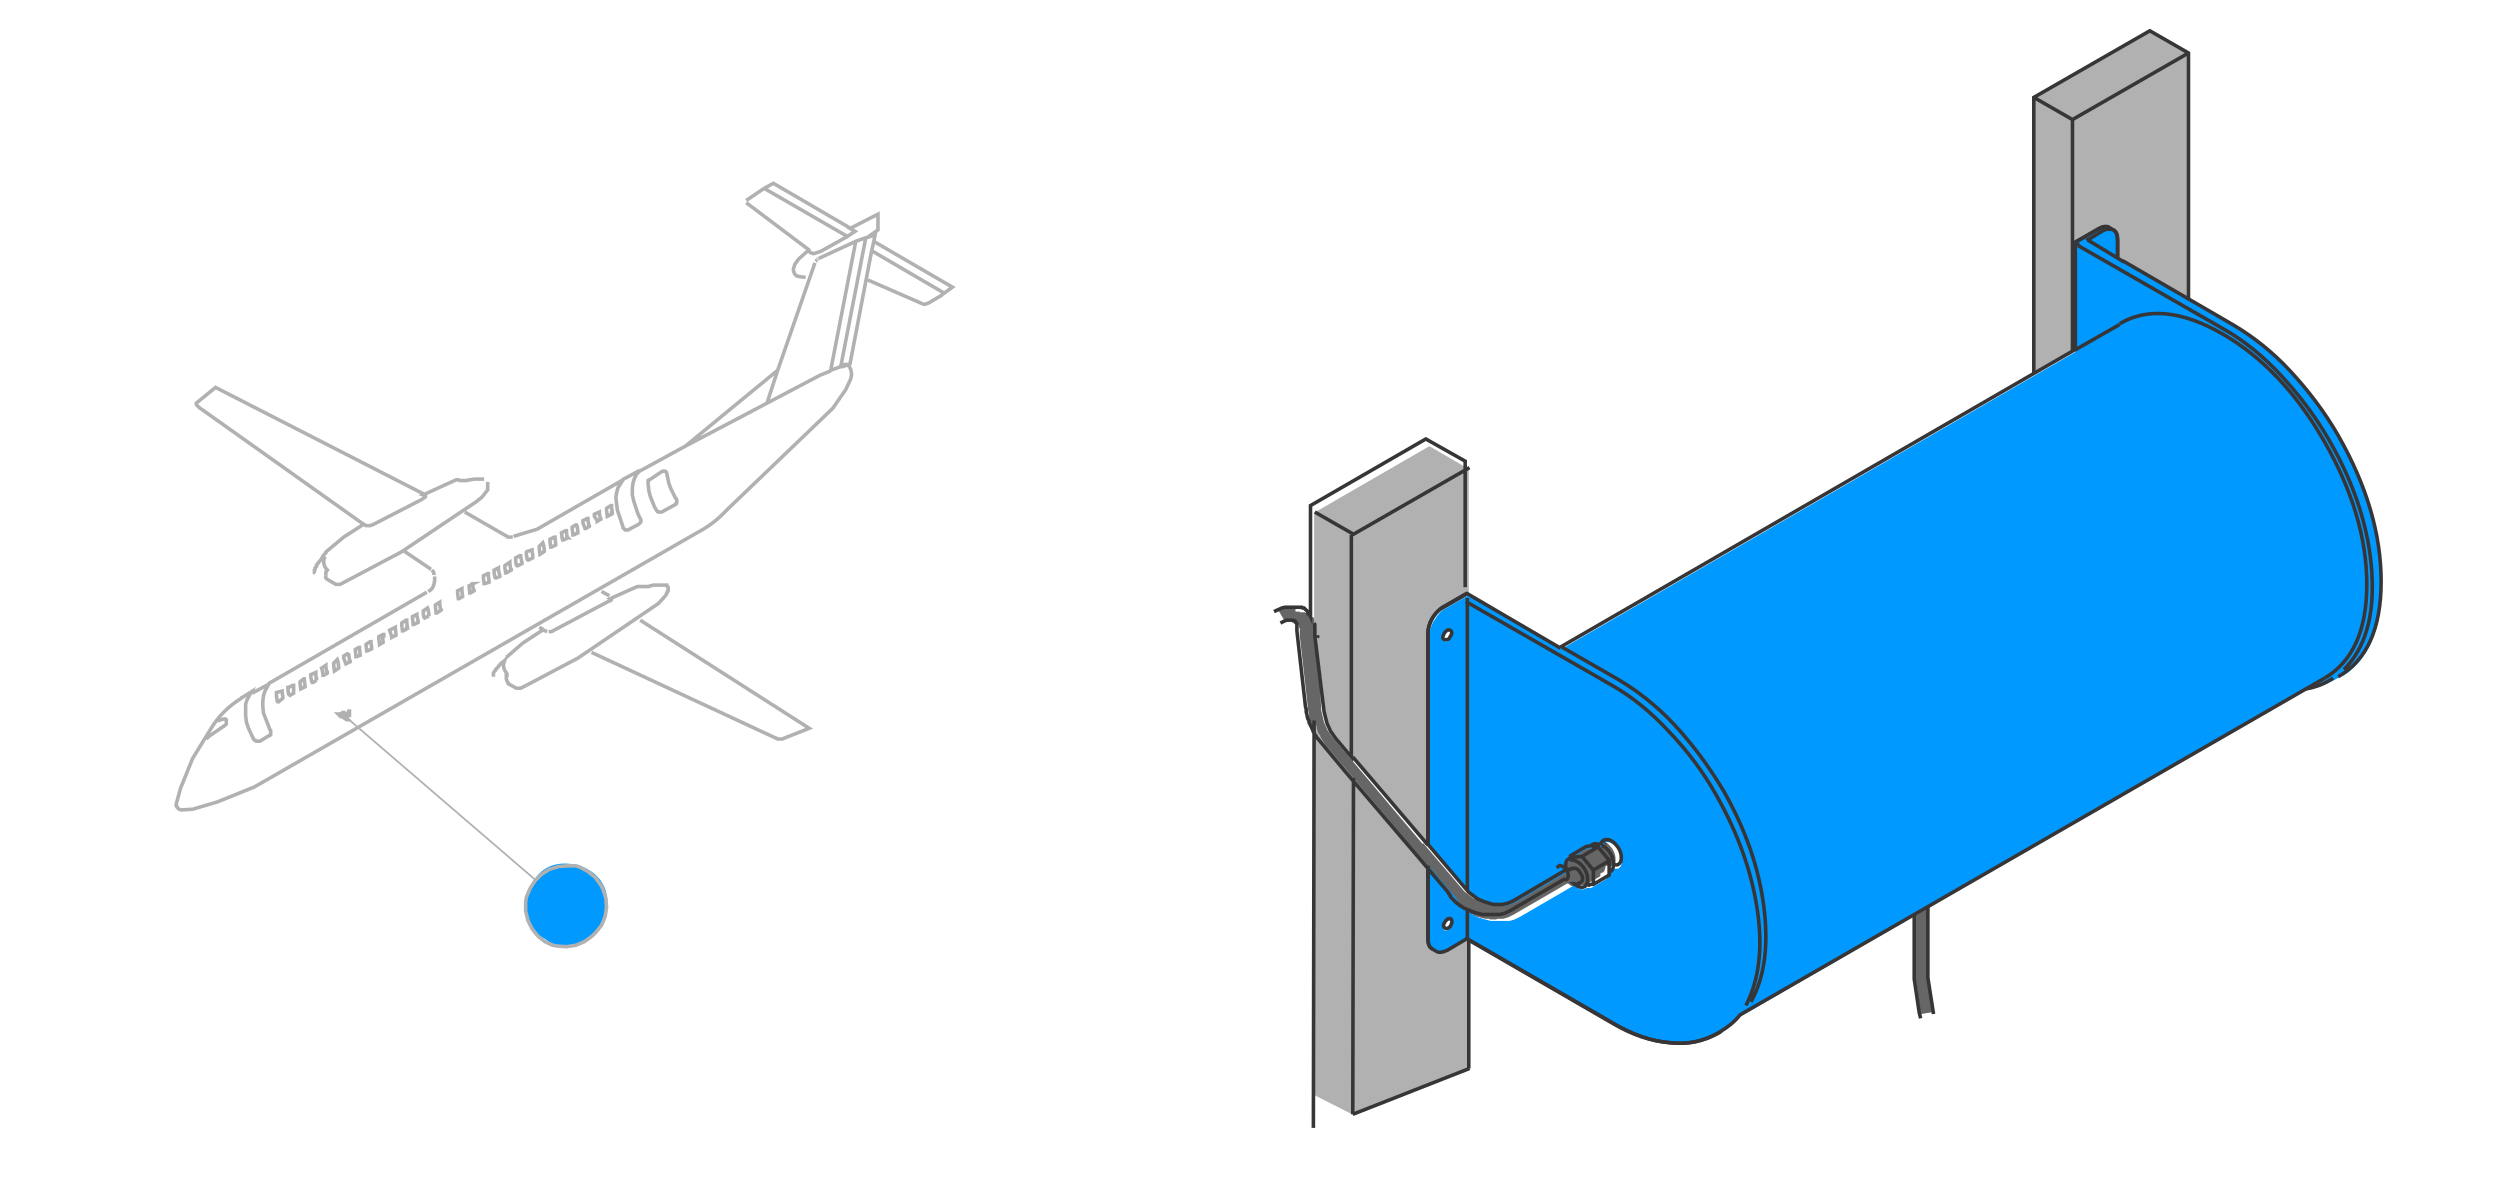 <?xml version="1.0" encoding="utf-8"?>
<!-- Generator: Adobe Illustrator 24.3.0, SVG Export Plug-In . SVG Version: 6.00 Build 0)  -->
<svg version="1.1" id="Ebene_1" xmlns="http://www.w3.org/2000/svg" xmlns:xlink="http://www.w3.org/1999/xlink" x="0px" y="0px"
	 viewBox="0 0 349.1 166" style="enable-background:new 0 0 349.1 166;" xml:space="preserve">
<style type="text/css">
	.st0{fill:#0099FF;}
	.st1{fill:none;stroke:#B1B1B1;stroke-width:0.5;stroke-miterlimit:5;}
	.st2{fill:#373535;}
	.st3{fill:none;stroke:#B1B1B1;stroke-width:0.4;stroke-linecap:round;stroke-linejoin:round;}
	.st4{fill:none;stroke:#B1B1B1;stroke-width:0.25;stroke-miterlimit:5;}
	.st5{fill:#666666;}
	.st6{fill:#B1B1B1;}
	.st7{fill:none;stroke:#373535;stroke-width:0.5;stroke-miterlimit:5;}
</style>
<path class="st0" d="M73.6,125.3l-0.1,1.6c0,0.4,0,0.6,0,0.7c0,0.2,0.2,0.3,0.3,0.4c0.1,0.5,0.2,0.9,0.4,1.3c0.4,0.8,1,1.4,1.9,1.8
	c0.7,0.6,1.4,0.9,2.2,0.9c1.2,0,2-0.1,2.4-0.2c0.1,0,0.3-0.1,0.4-0.3c1.2-0.4,2.1-1.1,2.8-2.3c0.6-1.1,0.9-2.2,0.9-3.3
	c0-1.5-0.6-2.8-1.7-3.8c-1.1-0.9-2.3-1.4-3.8-1.5c-1.5-0.1-2.8,0.3-3.8,1.2c-0.8,0.7-1.3,1.7-1.5,2.9
	C73.8,124.9,73.7,125.1,73.6,125.3z"/>
<path id="Layer0_5_MEMBER_0_MEMBER_0_1_STROKES" class="st1" d="M82.6,91.1l25.8,12l0.1,0l0.1,0.1h0.2l0.2,0h0.2l3.8-1.5L89.4,86.6
	 M120.9,33.2l-3.5,18l0.1,0l0,0l0.2,0l1-0.4l3-15.7l0.3-1.3l0.2-1l-0.9,0.3l0,0h0L120.9,33.2z M120.9,33.2l-1.4,0.5l-3.5,18l1.4-0.5
	 M121.2,33.1L121.2,33.1l1.4-1l0-2.2l-3.9,2l0.7,0.4l-1.2,0.8l-3.6,2l-0.9,0.3h-0.2l-0.2-0.1l-0.1,0l-0.3-0.3l-0.3,0.2l-1.1,1
	l-0.5,0.7l-0.2,0.6v0.3l0.1,0.3l0.1,0.2l0.2,0.2l0.3,0.1l0.7,0.1l0.3,0 M106.7,26.3l11.6,6.7 M106.7,26.3l-2.5,1.7 M118.8,31.9
	L108,25.6l-1.3,0.7 M122,33.7l11,6.4l-1.1,0.8l-0.3,0.2l-0.1,0.1l-0.1,0.1l-0.2,0.1l-1.5,0.9l-0.6,0.2H129l0,0l-7.8-3.4 M131.8,40.9
	L121.7,35 M59.6,82.7l-22,12.7L37,96.5l-0.2,0.6l-0.1,0.8l0,0.8l0.1,0.9l0.9,2.3h0l0.1,0.1l0,0.1l0,0.1l0,0.1l0,0.1v0.1l0,0.1
	l-0.1,0.1l-0.1,0l-1.3,0.8l-0.1,0l-0.1,0H36l-0.1,0l-0.1,0l-0.1-0.1l-0.1,0l-0.1-0.1l-0.1-0.1l-0.7-1.5l-0.3-0.9l-0.1-0.9l0-1.6
	l0.2-0.6l0.6-1.1l-1.3,0.8c0,0-0.1,0-0.1,0.1c-1.8,1.1-3.3,2.6-4.4,4.5l-2.4,3.9l-1.7,4.2l-0.6,2.2l0,0.1l0,0.1l0.1,0.1l0,0.1
	l0.2,0.2l0.1,0.1l0.3,0.1l1.6-0.1l3.4-1l5.2-2.1l62-35.6c1.5-0.8,2.8-1.8,4-3.1L116.3,57l1.8-2.6l0.7-1.5l0.1-0.5v-0.3l-0.1-0.5
	l-0.1-0.2l-0.1-0.2l-0.1-0.1l-0.1-0.1l-0.1-0.1l-0.2,0l-0.4,0l-0.2,0.1 M114.3,36.1l5.2-2.4 M114.1,36.2l0.1-0.1 M114.1,36.2
	L114.1,36.2 M113.9,36.5l0.2-0.2 M113.8,36.5L113.8,36.5 M113.7,36.6L113.7,36.6 M113.7,36.7L113.7,36.7 M108.6,51.7l5.2-15
	 M108.6,51.7l-1.5,4.6l7.4-3.9l1.5-0.6 M107.1,56.3l-11.4,6l-6.4,3.5l-0.4,0.4l-0.3,0.6l-0.2,0.6l-0.1,0.8l0,0.9l0.2,0.9l0.6,1.8
	l0.3,0.6l0.1,0.2v0.2l-0.1,0.2l-0.2,0.2l-1.5,0.8h-0.2l-0.1,0l-0.1,0l-0.1-0.1l-0.1-0.1l-0.1-0.1v-0.1L86.8,73l-0.6-1.8L86,69.5
	l0.1-0.7l0.2-0.7l0.7-1.1l-12,6.9l-3.3,1 M95.7,62.3l12.9-10.6 M92.4,71.5l2-1.1l0-0.1l0.1-0.1l0-0.1l0-0.1v-0.2l-0.1-0.2l-0.1-0.1
	v0l-0.6-1.2l-0.3-0.8l-0.3-1.4l0,0V66l-0.2-0.2l-0.4,0L90.7,67l-0.1,0l-0.1,0.1l0,0.1l0,0.1l0,0.1v0.1l0.1,1l0.2,0.8l0.6,1.5
	l0.3,0.5l0.1,0.1l0.1,0.1l0.1,0l0.1,0h0.2L92.4,71.5z M86.9,67l2.4-1.3 M73.5,95.7l7.2-3.8l11.2-7.6l0.1-0.1l0.1-0.1l0.8-0.9
	l0.2-0.3l0-0.1l0.1-0.1v-0.1l0.1-0.1l0-0.2l0-0.1l0-0.1l0-0.1l0,0l-0.1-0.1l-0.1-0.1l0-0.1l-0.1,0l-0.1,0l-0.1,0l0,0h-0.1l0,0h-0.1
	l-0.1,0l-0.7,0l-0.2,0h-0.2l-0.2,0l-0.3,0.1h-0.1l-0.2,0.1l-0.2,0l-0.3,0l-0.1,0l-0.1,0l-0.1,0l0,0h0l-0.1,0h-0.1l-0.1,0h-0.1
	l-0.1,0h-0.3l-3.8,1.7l0.4,0.2 M85.1,83.2l-1.1-0.6 M113.1,35l-8.9-6.7 M73,89.8l-2.3,2 M75.9,87.9L73,89.8 M75.9,87.9l-0.6-0.3
	 M76.4,88.2l-0.5-0.2 M61.6,85.2L61.6,85.2L61.6,85.2l0-0.1l-0.1-0.1l-0.1-0.6l0-0.3h0l0,0h0l-0.5,0.3l-0.1,0.1l0,0.3l0.1,0.8v0h0v0
	H61L61.6,85.2L61.6,85.2z M45.4,80.4l0.1,0.2l0,0.1l0.2,0.2l1.2,0.7h0.4l0,0h0.1l0.1,0l8.5-4.5L66.6,70l0.2-0.2l0.3-0.2l0.3-0.3
	l0.7-0.9l0-0.1l0-0.1v0l0-0.1V68l0-0.1v-0.1l0-0.1v-0.1l0-0.1v-0.1l0-0.1 M67.6,66.9h-0.2l-0.1,0l-0.7,0l-0.2,0h-0.2L65.7,67l-0.1,0
	h-0.1l-0.3,0.1l-0.1,0l-0.2,0h-0.2l0,0h-0.1l0,0h0l-0.1,0h-0.1l-0.1,0h-0.1L64,67h-0.3l-4.6,2.1l0.3,0.1h0l0,0l0,0.1v0.1l0,0
	l-0.6,0.4l-6.6,3.4l-0.5,0.2h-0.2l-0.2,0h-0.2l0,0l-0.3-0.2l-2.8,1.8l-2.4,2l-0.1,0.1l0,0.1l-0.1,0.1l-0.1,0.1l-0.1,0.1L44.9,78
	l-0.2,0.3l-0.1,0.1l-0.3,0.4l-0.1,0.1L44.2,79l0,0.1l-0.1,0.1L44,79.3L44,79.5l-0.1,0.1l0,0.1l0,0.3l0,0v0l0.1,0.1 M64.9,71.5
	l5.9,3.4 M59.3,86.3l-0.1-0.1l-0.1-0.6v-0.3l0.6-0.4l0.1,0.3l0.1,0.8V86l0,0v0L59.3,86.3z M56.9,87.7l-0.1-0.8l0-0.3h-0.1L56.1,87
	l0,0v0l0,0v0.3l0.1,0.8v0h0v0l0.1,0l0.5-0.3h0V87.7z M55.2,87.6l0,0.2l0.1,0.8l0,0.1l0,0L54.7,89h0l0,0h0v0l0-0.1L54.4,88v0l0,0v0
	l0,0h0L55.2,87.6L55.2,87.6L55.2,87.6L55.2,87.6L55.2,87.6z M53.4,88.8l0.1,0.8l0,0.1l0,0l-0.5,0.3h0l0,0h0v0h0l-0.1-0.8v-0.3l0,0v0
	h0l0.6-0.3l0.1,0V88.8z M59.8,82.6L59.8,82.6l0.3-0.2l0.1-0.1l0.1-0.1l0.1-0.1l0.2-0.5l0.1-0.6l0-0.5 M51.9,90.6L51.9,90.6l0-0.1
	l0-0.1l-0.1-0.6l0-0.2l0,0v0h-0.1l-0.5,0.3l-0.1,0.1l0,0l0.1,0.8l0,0.1l0,0v0h0.1L51.9,90.6L51.9,90.6z M50.3,91.5L50.3,91.5
	L50.3,91.5l-0.1-0.9l0-0.2h0v0h-0.1l-0.5,0.3l0,0h0v0l0,0l0.1,0.9l0,0.1l0,0h0v0h0.1L50.3,91.5L50.3,91.5z M48.7,91.2L48.7,91.2
	L48.7,91.2l0,0.3l0.1,0.6l0.1,0.2l0,0l0,0l0,0.1l-0.6,0.3h0l0,0v0h0L48,91.9l0-0.3l0,0v0h0l0.5-0.3H48.7z M47.1,92.1L47.1,92.1
	L47.1,92.1l0.1,0.3l0.1,0.8v0.1h0v0l-0.6,0.4h0v0h0l0,0l0,0v0l-0.1-0.8l0-0.3l0.1-0.1L47.1,92.1L47.1,92.1z M56.5,77l3.7,2.5
	 M50.9,73.3L27.8,56.9l-0.1-0.1l-0.2-0.2l-0.1-0.2l0-0.1l2.7-2.2l29.1,14.9 M44.9,93.3L44.9,93.3L44.9,93.3L44.9,93.3l0.6-0.4v0h0v0
	h0l0,0h0l0,0.2l0.1,0.6l0.1,0.1V94l0,0v0l0,0l-0.5,0.3h-0.1v0h0l0,0l0,0l0-0.1l-0.1-0.6L44.9,93.3z M44.1,93.9l0,0.3l0.1,0.8V95h0v0
	l-0.5,0.3h-0.1v0h0v0l-0.1-0.2l-0.1-0.6l0-0.3L44.1,93.9L44.1,93.9L44.1,93.9z M42,96.2L42,96.2L42,96.2l0.6-0.3v0l0,0l0-0.1
	L42.5,95l0-0.2l0,0v0h-0.1l-0.5,0.4h0l0,0l0,0.3L42,96.2L42,96.2L42,96.2z M40.5,97.1l0.5-0.3h0l0,0l0-0.1L41,96.5L41,95.9l0-0.2
	l0,0h-0.1l-0.6,0.3v0L40.2,96l0,0.3l0.1,0.6l0.1,0.1v0L40.5,97.1L40.5,97.1z M39.4,96.5l0,0.2l0.1,0.6l0,0.1l0,0.1h0L38.9,98h-0.1
	l-0.1-0.1l-0.1-0.8l0-0.3h0v-0.1h0L39.4,96.5L39.4,96.5L39.4,96.5z M35.2,96.8l2.4-1.3"/>
<path id="Layer0_5_MEMBER_0_MEMBER_1_1_STROKES" class="st1" d="M85.5,71.6l-0.1-0.8v-0.2h0v0h-0.1l-0.5,0.3l-0.1,0.1l0,0.3l0.1,0.8
	v0h0l0,0h0l0.6-0.3v0l0,0V71.6z M83.7,71.5l0,0.2l0.1,0.6l0.1,0.1l0,0.1h0v0l0,0l-0.5,0.3h0l0,0h0l0,0v0l0-0.1L83,72.1l0-0.3l0,0h0
	l0,0l0,0L83.7,71.5L83.7,71.5L83.7,71.5z M82.1,72.6l0.1,0.6l0.1,0.2v0.1l0,0v0h0l-0.5,0.3h-0.1v0l0,0v0L81.4,73l0-0.3l0,0v0l0,0
	l0.6-0.3h0.1L82.1,72.6z M80.6,73.5l0.1,0.8v0.1l0,0l-0.6,0.3h-0.1v0h0v0L80,74.5l-0.1-0.6v-0.3l0,0v0h0l0.5-0.3l0.1,0L80.6,73.5z
	 M79.2,75.1l-0.1-0.8v-0.2h0v0H79l-0.6,0.3l0,0v0l0,0l0.1,0.8l0.1,0.1v0.1h0.1l0.6-0.3v0l0,0V75.1z M85.4,83.7l-0.2,0.2l-0.1,0l0,0
	l-8.1,4.3h-0.1l-0.1,0h-0.2 M74.4,77.7l0-0.1L74.3,77l0-0.2h0l0,0l0,0L73.6,77l-0.1,0.1v0.3l0.1,0.6v0.1l0.1,0.1h0.1l0.6-0.3h0V77.7
	z M72.9,78.6l-0.2-0.9l0-0.1h-0.1l-0.6,0.3v0h0V78l0,0v0.3l0.1,0.6l0.1,0.1v0l0,0h0.1l0.6-0.3v0h0V78.6z M71.2,78.5L71.2,78.5l0,0.3
	l0.1,0.6l0.1,0.1v0.1l0,0v0l0,0L70.7,80h-0.1v0h0l0,0l0-0.1l-0.1-0.6l0-0.3l0.1-0.1L71.2,78.5L71.2,78.5z M68.3,81.3v-0.1l-0.1-0.8
	l0-0.3h-0.1l-0.6,0.3h0v0h0v0.3l0.1,0.8v0h0v0h0.1L68.3,81.3L68.3,81.3z M66,81.7l0.1,0.6l0.1,0.1v0l0,0v0.1h0l-0.5,0.3h-0.1l0,0h0
	v0l0-0.1l-0.1-0.8h0v-0.1l0,0v0l0.6-0.3H66V81.7z M69.8,80.5L69.8,80.5l0-0.1l-0.2-0.8v-0.3h0v0l0,0v0L69,79.6v0h0v0.1h0V80l0.1,0.6
	l0.1,0.1v0l0,0h0.1L69.8,80.5L69.8,80.5z M64.6,83.3l-0.1-0.8l0-0.3h0v0h0l-0.6,0.3v0h0v0l0,0l0,0.3l0.1,0.8h0v0h0.1l0.5-0.3l0,0
	V83.3L64.6,83.3L64.6,83.3z M77.6,76L77.6,76L77.6,76l-0.1-0.9V75l0,0v0h-0.1l-0.6,0.3h0v0l0,0l0,0.3l0.1,0.8v0h0l0,0l0.1,0l0.6-0.3
	L77.6,76z M75.8,75.8L75.8,75.8L75.8,75.8l0.1,0.3l0.1,0.6l0,0.2v0.1l0,0l-0.6,0.4h0l0,0h0v0l-0.1-0.8l0-0.3l0,0v0h0L75.8,75.8
	L75.8,75.8z M70.7,74.9L71,75l0.4,0l0.2,0 M58.2,85.9l0.2,0.9v0.1l0,0l0,0l-0.6,0.3h-0.1v0h0v0l-0.1-0.8l0-0.3l0,0v0h0v0l0.6-0.3h0
	L58.2,85.9L58.2,85.9z M60.6,80.3v-0.2l-0.1-0.3l-0.1-0.1l-0.1-0.1 M45.4,77.7c-0.1,0.2-0.2,0.5-0.2,0.7c0,0.5,0.2,0.9,0.5,1.2
	l-0.1,0.1l0,0.1l-0.1,0.1l0,0.1l0,0.1l0,0.1l0,0.2 M73.5,95.7l-0.8,0.4h-0.1l-0.1,0h-0.4L71,95.5L71,95.4l-0.1-0.1l-0.1-0.2
	l-0.1-0.3l0,0l0-0.1v-0.3l0,0v0l0,0v0l0-0.1l0,0l0.1,0l0-0.1l0-0.1c-0.3-0.4-0.5-0.8-0.5-1.2c0-0.2,0.1-0.4,0.2-0.7l-0.1,0.1
	L70,92.6l-0.1,0.1l-0.1,0.1l-0.3,0.4l-0.1,0.1l-0.1,0.1l-0.1,0.1l0,0.1l-0.1,0.1l-0.1,0.1l-0.1,0.2v0.1l0,0.1l0,0.2l0,0v0.1
	 M30.4,100.7l0.4-0.2l0.5-0.1l0.1,0h0.1l0,0h0l0.1,0.1h0l0,0.1l0,0l0,0.2l0,0.1l0,0.1l0,0.1l-0.2,0.2l-2.2,1.5L29,103l-0.1,0.1
	l-0.1,0.1"/>
<path class="st2" d="M48.4,100.3L48.4,100.3l-0.1,0l-0.2,0.1l0.3,0.2l0.2,0L48.4,100.3L48.4,100.3 M48.8,99.3L48.8,99.3h-0.1
	l-0.1,0.3l-0.5,0.1L48,99.6l0-0.1l0,0l-0.1,0l0,0.1h0l0,0l-0.1,0.4l0.2,0l0-0.1l0.1,0.1l0,0h0l0.2-0.1v0.1l0-0.1l0.4-0.1h0.1l0-0.1
	h0v-0.1l0,0l0-0.1l0,0L48.8,99.3z"/>
<path id="Layer0_5_MEMBER_0_MEMBER_2_1_STROKES" class="st3" d="M48.8,99.3l0,0.3l0,0l0,0.1l0,0v0.1h0v0.1h-0.1l-0.4,0.1l0,0.1V100
	l-0.2,0.1h0l0,0L48,99.9l0,0.1l-0.2,0l0.1-0.4l0,0l0,0l0-0.1l0.1,0l0,0l0,0.1l0.1,0.1l0.5-0.1l0.1-0.3L48.8,99.3L48.8,99.3z
	 M48.5,100.3l0.2,0.2l-0.2,0l-0.3-0.2l0.2-0.1L48.5,100.3L48.5,100.3L48.5,100.3z"/>
<path id="Layer0_5_MEMBER_0_MEMBER_3_1_STROKES" class="st1" d="M47.8,99.6L47.8,99.6L47.8,99.6L47.8,99.6l-0.4,0.1l-0.1,0.1v0
	l0.4,0.4l-0.4-0.4v0l-0.1-0.1h0l0,0h0.1l0.1,0h0v0l0,0v0L47.8,99.6L47.8,99.6L47.8,99.6L47.8,99.6z M47.8,99.6l0.1,0l0,0l0-0.1
	l0.1,0l0,0l0,0.1l0.1,0.1l0.5-0.1l0.1-0.3l0.1,0l0,0l0,0.3l0,0l0,0.1l0,0v0.1h0v0.1h-0.1l-0.4,0.1l0,0.1v0.2l0.1,0h0v0l0.2,0.2
	l-0.2,0l-0.3-0.2l0.2-0.1 M48.4,100L48.4,100l-0.2,0h0l0,0L48,99.9l0,0.1l-0.2,0l0.1-0.4l0,0"/>
<path id="Layer0_5_MEMBER_0_MEMBER_4_1_STROKES" class="st4" d="M74.8,122.9l-26.3-22.6"/>
<path id="Layer0_5_MEMBER_0_MEMBER_5_1_STROKES" class="st1" d="M79.3,120.9L78,121l-1.3,0.4l-1.1,0.7l-0.9,0.9l-0.7,1.1l-0.5,1.2
	l-0.1,0.6l0,1.3l0.3,1.3l0.6,1.2l0.8,1l1,0.8l1.1,0.5l0.6,0.1l1.3,0.1l1.3-0.2l1.2-0.5l1.1-0.8l0.5-0.5l0.8-1l0.5-1.2l0.2-1.3
	l-0.1-1.3l-0.4-1.2l-0.3-0.6l-0.8-1.1l-1-0.8l-1.1-0.6l-0.6-0.2L79.3,120.9z"/>
<path class="st5" d="M269.4,136.6l0-9.8v-0.1l-1.9,1.1v0.1l0,8.9l0.7,4.8l1.9-0.3L269.4,136.6 M180.9,84.8L180.9,84.8l-0.2,0l-0.1,0
	H180l-0.1,0h-0.1l-0.2,0h-0.1l-1,0.4l1,1.7l0.4-0.2h0.6l0.1,0.1h0.1l0.1,0.1h0.1l0.1,0h0l0,0h0l0,0h0v0l0,0h0v0h0l0.1,0.1h0.1v0.1h0
	v0.1h0v0l0.1,0.1v0l0.1,0.1h0v0.1l0,0.1v0h0v0.1h0v0l0.1,0v0l0,0V88l0,0.1v0l0,0.1v0.1l0,0v0l0,0v0.2h0v0.3l0,0l1.2,10.6l0.1,0.3
	v0.2l0,0.2v0.1l0.1,0.4l0.3,0.9l0,0.2l0.6,1.3l0.5,0.8l18.4,21.7l0,0.1l0.1,0.1l0.2,0.1l0,0.1l0.1,0.1h0l0,0l0,0.1l0.1,0.1l0.3,0.2
	h0l0.1,0.1l0.3,0.2l0,0l0.3,0.2l0.1,0.1l0.1,0.1l0.1,0l0.4,0.3l0.3,0.1l0.2,0.2l0.2,0l0.3,0.2h0.2l0.1,0.1l1.2,0.3h0l0.2,0h0.3
	l0.2,0.1h0.8l0.2-0.1h0.1l0.4,0l0.2,0h0.1l0.7-0.2l0.8-0.4l7.4-4.3h0.4c0,0-0.1,0-0.2,0c0.6,0.5,1.1,0.6,1.5,0.4c0,0,0,0,0,0h0
	l0-0.1h0l0,0h0l0,0h0l0.1-0.1h0l0.7,0l2.1-1.2l0.1-0.2v-0.3l0.2,0v0c0.1-0.1,0.1-0.1,0.2-0.1c0,0,0,0,0,0c0-0.1,0.1-0.1,0.1-0.1
	c0.1-0.2,0.1-0.4,0.2-0.6c0-0.1,0-0.1,0-0.2h1c0.1,0,0.1-0.1,0.2-0.1c0.2-0.2,0.2-0.4,0.2-0.8c0-0.4-0.1-0.9-0.4-1.4
	c-0.3-0.4-0.6-0.8-1-1c-0.4-0.2-0.7-0.3-1-0.1c-0.1,0.1-0.2,0.2-0.3,0.3c-0.1,0.1-0.1,0.1-0.1,0.2v0h0h0v0h0l-0.2,0.1
	c-0.3-0.2-0.6-0.2-0.9,0l0,0h0l-0.1,0h0l-0.1,0.1h0l0,0h0l-0.1,0.1l-0.7,0l-2.1,1.3l-0.1,0v0v0.2l0,0h0l0,0.1l0,0h0l0,0
	c-0.2,0.1-0.3,0.2-0.3,0.3c-0.1,0.3-0.2,0.6-0.1,1.2c0,0,0.1-0.1,0.1-0.2h0l-0.2,0.3l-0.1,0l-7.2,4.2l-0.7,0.3l-0.8,0.2l-1.3,0
	l-1.3-0.4l-0.9-0.4l-1.2-0.9l-5.8-6.8v0.2l-12.6-14.9l-0.7-1l-0.5-1.1l-0.4-1.7L184,88.8v-0.2l0-0.1l0-0.3v-0.1l0-0.1V88l0-0.1v0
	l0-0.1v0l0-0.1v-0.1l-0.1-0.1v-0.1l-0.1-0.2v-0.3h0v0l0,0v0l0,0v-0.1l0,0l0-0.1l-0.1-0.1l-0.1,0v-0.1h0l-0.1-0.1l0-0.1L183,86
	l-0.1-0.1l-0.1-0.1l-0.2-0.2v0l0,0h-0.1l0,0v0h0v0l-0.1,0h-0.1v0h0l-0.1-0.1h0l0,0l-0.1,0l0,0h-0.1l0,0h0l0,0h-0.1l0,0h0v0h0l-0.1,0
	h-0.1l-0.1,0h-0.1l0-0.1H180.9z"/>
<path class="st6" d="M183.9,101.8l0-0.2l-0.3-0.9l-0.1,52.2l5.5,2.8l16.2-6.4v-17.7v-0.1l-0.3-0.2h0l-2.7,1.5l0,0.1c0,0-0.1,0-0.1,0
	c-0.6,0.3-1.1,0.3-1.5,0l-0.5-0.3c-0.4-0.3-0.7-0.7-0.7-1.5v-10v-0.1L185,103.9l-0.5-0.8l-0.2-0.5l-0.2-0.2L183.9,101.8 M183.8,87.7
	L183.8,87.7l0,0.1v0l0,0.1v0.2l0,0.1v0.1l0,0.3l0,0.1v0.2l1.3,10.6l0.4,1.7l0.5,1.1l0.7,1l12.6,14.9v-0.2V88.6
	c0-0.6,0.2-1.2,0.5-1.8c0-0.1,0.1-0.2,0.2-0.3c0,0,0-0.1,0-0.1c0.4-0.7,0.9-1.3,1.5-1.6l3.3-1.9l0.3,0.2V65.5l-5.5-3.2l-16.1,9.3
	l0,15.2v0.3l0.1,0.2v0.1l0.1,0.1L183.8,87.7L183.8,87.7 M300.2,4.3l-16.2,9.3v38.7l5.7-3.3l0,0V34.1V34l3.3-1.9
	c0.1-0.1,0.1-0.1,0.2-0.1c0.5-0.3,0.9-0.3,1.3,0l0.5,0.3c0.1,0.1,0.2,0.2,0.3,0.2l0.2,0.2c0.2,0.3,0.2,0.6,0.3,1v2.6l9.9,5.7l0-34.5
	L300.2,4.3z"/>
<path class="st0" d="M319.8,52c-2.5-2.7-5.2-4.8-7.9-6.4l-16.1-9.4l0-2.6c0-0.4-0.1-0.8-0.2-1l-0.2-0.2c-0.1-0.1-0.2-0.1-0.3-0.2
	c-0.2-0.1-0.3-0.2-0.5-0.2c-0.4-0.3-0.8-0.3-1.3-0.1c-0.1,0-0.1,0-0.2,0.1l-3.2,1.9V49l0,0v0.1l-71.8,41.5l-13-7.5l-3.3,1.9
	c-0.6,0.3-1.1,0.9-1.5,1.6c-0.1,0.1-0.1,0.2-0.2,0.3c-0.3,0.6-0.5,1.2-0.5,1.8v29.3l5.8,6.8l1.2,0.9l0.9,0.4l1.3,0.4l1.3,0l0.8-0.2
	l0.7-0.3l7.2-4.2c0,0,0-0.1,0-0.1c-0.1-0.6-0.1-1.1,0.2-1.3c0.1-0.1,0.2-0.2,0.3-0.3l0,0h0l0,0v-0.2l0.1-0.1v0l0.1,0l2.1-1.3l0.7,0
	l0.1-0.1h0l0,0h0l0.1-0.1h0l0.1,0h0l0,0c0.3-0.1,0.6-0.1,0.9,0l0.2-0.1h0v0h0c0-0.1,0-0.2,0.1-0.2c0.1-0.1,0.2-0.2,0.3-0.3
	c0.3-0.2,0.6-0.1,1,0.1c0.4,0.2,0.7,0.6,1,1c0.3,0.5,0.4,0.9,0.4,1.4c0,0.3-0.1,0.6-0.2,0.8c-0.1,0.1-0.2,0.2-0.3,0.3h-0.8
	c0,0.2-0.1,0.4-0.2,0.6c0,0-0.1,0.1-0.1,0.1c0,0,0,0,0,0c-0.1,0.1-0.2,0.2-0.3,0.3v0l-0.1,0.1l-0.1,0.2v0.1l-2.2,1.3l-0.7,0h0l0,0.1
	h0l0,0h0l0,0h0l0,0h0c0,0,0,0-0.1,0c-0.4,0.2-0.9,0.1-1.5-0.4c-0.1,0-0.1,0-0.2,0l-7.4,4.3l-0.8,0.4l-0.7,0.2h-0.2l-0.1,0l-0.4,0
	H210l-0.2,0h-0.8l-0.2,0h-0.3l-0.3,0h0l-1.2-0.3l-0.2-0.1h-0.2l-0.8-0.4l-0.2-0.1l-0.4-0.3l-0.1,0l-0.2-0.1l-0.1-0.1l-0.2-0.2l0-0.1
	l-0.2-0.1l-0.1-0.1l-0.1-0.1l-0.1-0.1h0l-0.3-0.3l-0.1-0.1l0-0.1l0,0h0l-0.1-0.1l0-0.1l-0.1-0.1l-0.1-0.1l0-0.1l-3.9-4.6v10
	c0,0.7,0.2,1.2,0.7,1.5l0.5,0.3c0.4,0.3,0.9,0.2,1.5,0l0,0l0,0l0-0.1l2.7-1.5h0l0.3,0.2v0.1l20.1,11.6c2.7,1.6,5.4,2.5,7.9,2.7
	s4.7-0.2,6.7-1.3l0.5-0.3h0.1c0.9-0.5,1.8-1.3,2.6-2.2l24.4-14.1v-0.1l1.9-1.1v0.1L322,96.4c0,0,0.1,0,0.1,0c1.1-0.2,2.1-0.6,3-1
	c0.1-0.1,0.1-0.1,0.2-0.1l2.3-1.2c0.1-0.1,0.2-0.1,0.3-0.2c3.2-2.5,4.7-6.6,4.7-12.5c0-6.6-2-13.4-6-20.4
	C324.6,57.7,322.3,54.7,319.8,52 M202.5,89.1c-0.1,0.2-0.2,0.3-0.4,0.4c-0.1,0.1-0.3,0.1-0.4,0c-0.2-0.2-0.2-0.5,0-0.9
	c0.1-0.2,0.3-0.3,0.4-0.4c0.2-0.1,0.3-0.1,0.4,0C202.8,88.4,202.8,88.7,202.5,89.1 M201.7,129.9c-0.2-0.2-0.2-0.4,0-0.9
	c0.1-0.2,0.3-0.3,0.4-0.4c0.2-0.1,0.3-0.1,0.4,0c0.2,0.1,0.2,0.4,0,0.9c-0.1,0.2-0.2,0.3-0.4,0.4C202,130,201.9,130,201.7,129.9z"/>
<path id="Layer0_6_MEMBER_0_MEMBER_0_1_STROKES" class="st7" d="M269.2,126.6l0,9.9l0.8,5.1 M267.3,127.8l0,7.2l0,1.7l0.7,4.7
	l0.2,0.8 M284,52.2l0-38.6l16.2-9.3l5.4,3.1l0,34.5 M284,13.6l5.4,3.1l16.2-9.3 M324.6,94.7c3.9-2.3,5.9-6.6,5.9-13.1
	c0-6.4-2-13.1-5.9-19.9c-3.9-6.8-8.7-11.9-14.3-15.1c-5.6-3.2-10.4-3.7-14.3-1.4 M294.5,31.8c-0.4-0.2-0.9-0.2-1.5,0.2l-3.3,1.9
	 M289.4,16.7l0,32.4"/>
<path id="Layer0_6_MEMBER_0_MEMBER_1_1_STROKES" class="st7" d="M204.9,82.8l-3.3,1.9c-0.6,0.3-1.1,0.9-1.6,1.6
	c-0.4,0.7-0.6,1.4-0.6,2.1v0l0,29.5l5.7,6.7l1.2,0.9l0.9,0.4l1.3,0.4l1.3,0l0.8-0.2l0.7-0.3l7.3-4.3c0-0.1,0.1-0.1,0.1-0.2
	c-0.2-0.7,0-1.2,0.4-1.4l0,0c0,0,0,0,0.1,0l0.1-0.1h0l0,0l0-0.3l2.2-1.3l0.7-0.1l0.1-0.1l0,0l0,0h0l0.1-0.1l0,0l0,0h0l0,0
	c0.2-0.1,0.5-0.1,0.9,0l0.2-0.1l0,0h0.1v0c0-0.2,0.2-0.4,0.4-0.5c0.3-0.1,0.6-0.1,1,0.1c0.4,0.2,0.7,0.6,1,1
	c0.3,0.5,0.4,0.9,0.4,1.4c0,0.4-0.1,0.7-0.4,0.9c-0.2,0.1-0.4,0.1-0.6,0l0,0 M202.5,88.9c0.3-0.4,0.3-0.7,0-0.9
	c-0.1-0.1-0.3,0-0.4,0c-0.1,0.1-0.3,0.2-0.4,0.4c-0.3,0.5-0.3,0.8,0,0.9c0.1,0.1,0.2,0,0.4,0C202.3,89.3,202.4,89.1,202.5,88.9z
	 M177.9,85.4l1.1-0.5l0.4-0.1h0.1l0.2,0h0.1l0.1,0l0.6,0l0.1,0l0.3,0v0l0.2,0l0,0h0.1l0.1,0h0.1l0.1,0h0v0h0l0,0h0.1l0,0h0l0,0h0.1
	l0,0l0.1,0l0,0h0l0.1,0.1h0l0,0h0.1l0,0v0h0v0l0,0h0.1l0,0v0l0.1,0.1l0.1,0.1l0.1,0.1l0.1,0.1l0.1,0.1l0,0.1l0.1,0.1h0l0,0.1l0.1,0
	l0.1,0.1l0,0.1l0,0v0l0,0v0l0,0v0h0v0l0.1,0.2l0-15.5l16.1-9.3l5.5,3.1l0,17.6 M183.6,71.5l5.4,3.1l16.2-9.3 M183.5,87L183.5,87
	l0.1,0.2l0,0.1l0,0l0,0.1v0.1l0,0.1v0l0,0.1v0l0,0.1V88l0,0.1v0.1l0,0.3l0,0.1v0.2l1.3,10.6l0.4,1.6l0.5,1.1l0.7,1l2.2,2.6l0-31
	 M178.8,87l0.6-0.3l0.3-0.1l0.6,0l0.1,0h0.1l0.1,0.1h0.1l0.1,0h0l0,0l0,0l0,0h0v0l0,0h0v0h0l0.1,0.1h0v0l0,0v0.1h0v0l0.1,0.1v0
	l0.1,0.1l0,0v0.1l0,0v0h0v0.1h0l0,0l0,0v0l0,0l0,0.1l0,0v0l0,0.1v0.1l0,0v0l0,0l0,0.2h0l0,0.3l0,0l1.2,10.6l0.1,0.3l0,0.2l0,0.1v0.1
	l0.1,0.4l0.1,0.5l0.2,0.4l0,0.2l0.3,0.6l0.1,0.2l0.2,0.5l0.5,0.8l4,4.8l10.5,12.3l3.9,4.6l0,0.1l0.1,0.1l0.1,0.1l0,0.1l0.1,0.1h0
	l0,0l0,0.1l0.1,0.1l0.3,0.3h0l0.1,0.1l0.1,0.1l0.1,0.1l0.1,0.1l0,0l0.3,0.2l0.1,0.1l0.1,0.1l0.1,0l0.4,0.3l0.3,0.1l0.3,0.2l0.2,0
	l0.3,0.2h0.2l0.1,0.1l1.2,0.3h0l0.3,0l0.3,0l0.2,0l0.8,0l0.2,0h0.1l0.4,0l0.1,0h0.1l0.7-0.2l0.8-0.4l7.4-4.3l0.4,0c0,0,0,0,0,0
	c0.1-0.1,0.2-0.3,0.2-0.5c0-0.3-0.1-0.5-0.2-0.8c-0.2-0.3-0.4-0.4-0.6-0.5c-0.2-0.1-0.4-0.2-0.5-0.1l-0.3,0.3 M184,88.7l0,0.1l0,0
	l0,0.1l-0.1,0.1 M225.8,120.7L225.8,120.7L225.8,120.7L225.8,120.7l-0.1,0.1l0,0h0 M224.2,117.7L224.2,117.7L224.2,117.7
	L224.2,117.7l-0.1,0.1l0,0l0,0h0 M222.3,118.3l0.8-0.1l1.6,1.9l0,1.7l0.2-0.1c0.3-0.2,0.4-0.5,0.4-1c0-0.5-0.1-1-0.4-1.5
	c-0.3-0.5-0.7-0.9-1.1-1.1c-0.1,0-0.1-0.1-0.2-0.1 M223.1,118.3l-2.2,1.3l1.6,1.9l2.2-1.3 M218.8,121.6c0,0,0.1-0.1,0.1-0.1h0v0h0.1
	l0.1-0.1h0.1v0l0,0h0l0.1,0h0l0.1-0.1h0.1l0,0v0h0.1c0.1-0.1,0.3-0.1,0.5,0c0.3,0.1,0.4,0.3,0.6,0.6c0.2,0.3,0.3,0.5,0.3,0.8
	c0,0.3-0.1,0.4-0.3,0.5l-0.1,0.1h0l0,0l-0.1,0h0l-0.1,0.1h-0.1l-0.1,0.1h0l0,0H220 M220,123.4c-0.1,0-0.1,0-0.2,0
	c0.6,0.5,1.1,0.6,1.5,0.4l0,0h0c0.2-0.2,0.4-0.5,0.4-0.9c0-0.5-0.1-1-0.4-1.5c-0.3-0.5-0.7-0.9-1.1-1.1c-0.4-0.2-0.7-0.3-1-0.1
	 M219.4,119.7l1.6-0.1 M224.7,121.9L224.7,121.9L224.7,121.9L224.7,121.9h0.2 M224.7,121.9l0,0.3l-2.2,1.3l-0.7,0l0,0l0,0l0,0.1h0
	l0,0l0,0l0,0h0l0,0h0c0,0,0,0-0.1,0 M221.8,123.6L221.8,123.6L221.8,123.6l0.1,0l0,0l0,0 M219.6,123.4c0.1,0,0.1,0,0.2,0
	 M222.5,121.4l0,2.1 M202.6,128.3c-0.1-0.1-0.3,0-0.4,0c-0.1,0.1-0.3,0.2-0.4,0.4c-0.3,0.4-0.3,0.7,0,0.9c0.1,0.1,0.2,0.1,0.4,0
	c0.2-0.1,0.3-0.2,0.4-0.4C202.8,128.8,202.8,128.5,202.6,128.3z M199.4,118l-10.5-12.3 M202.2,132.7L202.2,132.7L202.2,132.7
	L202.2,132.7L202.2,132.7z M199.4,120.9l0,10.2c0,0.7,0.2,1.2,0.6,1.4 M205.1,131.3l0,17.9 M188.9,155.6l0.1-47 M183.4,157.5
	l0.1-56.9"/>
<path id="Layer0_6_MEMBER_0_MEMBER_2_1_STROKES" class="st7" d="M188.9,155.6l16.3-6.4"/>
<path id="Layer0_6_MEMBER_0_MEMBER_3_1_STROKES" class="st7" d="M204.9,131.1l0-4.2 M204.9,124.4l0-40.9"/>
<path id="Layer0_6_MEMBER_0_MEMBER_4_1_STROKES" class="st7" d="M296,45.3l-6.3,3.6 M296.6,36.6l-0.8-0.5l-4.3-2.6l-0.1,0.1
	 M290.3,34.2l-0.5-0.3 M295.7,36.1l0-2.6 M295.7,33.5c0-0.7-0.2-1.2-0.6-1.4 M294.9,32.1c-0.4-0.2-0.9-0.1-1.4,0.2l-2.1,1.3
	 M204.9,131.1l20.4,11.8c2.7,1.6,5.4,2.5,7.9,2.7c2.5,0.3,4.7-0.2,6.7-1.3l0.5-0.3 M324.6,94.7l-2.6,1.5"/>
<path id="Layer0_6_MEMBER_0_MEMBER_5_1_STROKES" class="st7" d="M327.3,93.5c3-3,4.3-7.5,3.9-13.6c-0.4-6.1-2.4-12.3-6-18.5
	c-1.9-3.3-4.2-6.3-6.7-9c-2.5-2.7-5.1-4.8-7.9-6.4l-20.4-11.7 M326.5,94.5c4-2.3,6-6.7,6-13.3c0-6.6-2-13.4-6-20.4
	c-1.9-3.3-4.2-6.3-6.7-9c-2.5-2.7-5.2-4.8-7.9-6.4l-15.5-9 M199.4,120.9l0,10.2c0,0.7,0.2,1.2,0.6,1.4l0.5,0.3
	c0.4,0.3,0.9,0.2,1.6-0.1l2.7-1.6l0,0h0h0l0,0l20.4,11.8c2.7,1.6,5.4,2.5,7.9,2.7c2.5,0.3,4.7-0.2,6.7-1.3l0.5-0.3l0,0
	c1-0.6,1.9-1.3,2.7-2.3L322,96.2c1.2-0.2,2.3-0.6,3.3-1.2l0.5-0.3 M295.7,36.1l0-2.6c0-0.7-0.2-1.2-0.6-1.4l-0.5-0.3
	c-0.4-0.3-0.9-0.2-1.5,0.1l-3.3,1.9l0,15l-71.8,41.5l8,4.6c2.7,1.6,5.4,3.7,7.9,6.4c2.5,2.7,4.7,5.7,6.7,9c3.1,5.4,5,10.8,5.7,16.3
	c0.7,5.5,0.1,9.9-1.8,13.3 M199.4,118l0-29.5c0-0.7,0.2-1.4,0.6-2.1c0.4-0.8,1-1.3,1.6-1.6l3.3-1.9l13,7.6 M243.8,140.4
	c1.8-3.5,2.4-7.9,1.6-13.3c-0.8-5.4-2.7-10.7-5.7-16c-1.9-3.4-4.2-6.4-6.7-9c-2.5-2.7-5.1-4.8-7.9-6.4L204.7,84 M204.9,131.1
	L204.9,131.1L204.9,131.1L204.9,131.1L204.9,131.1z"/>
</svg>
